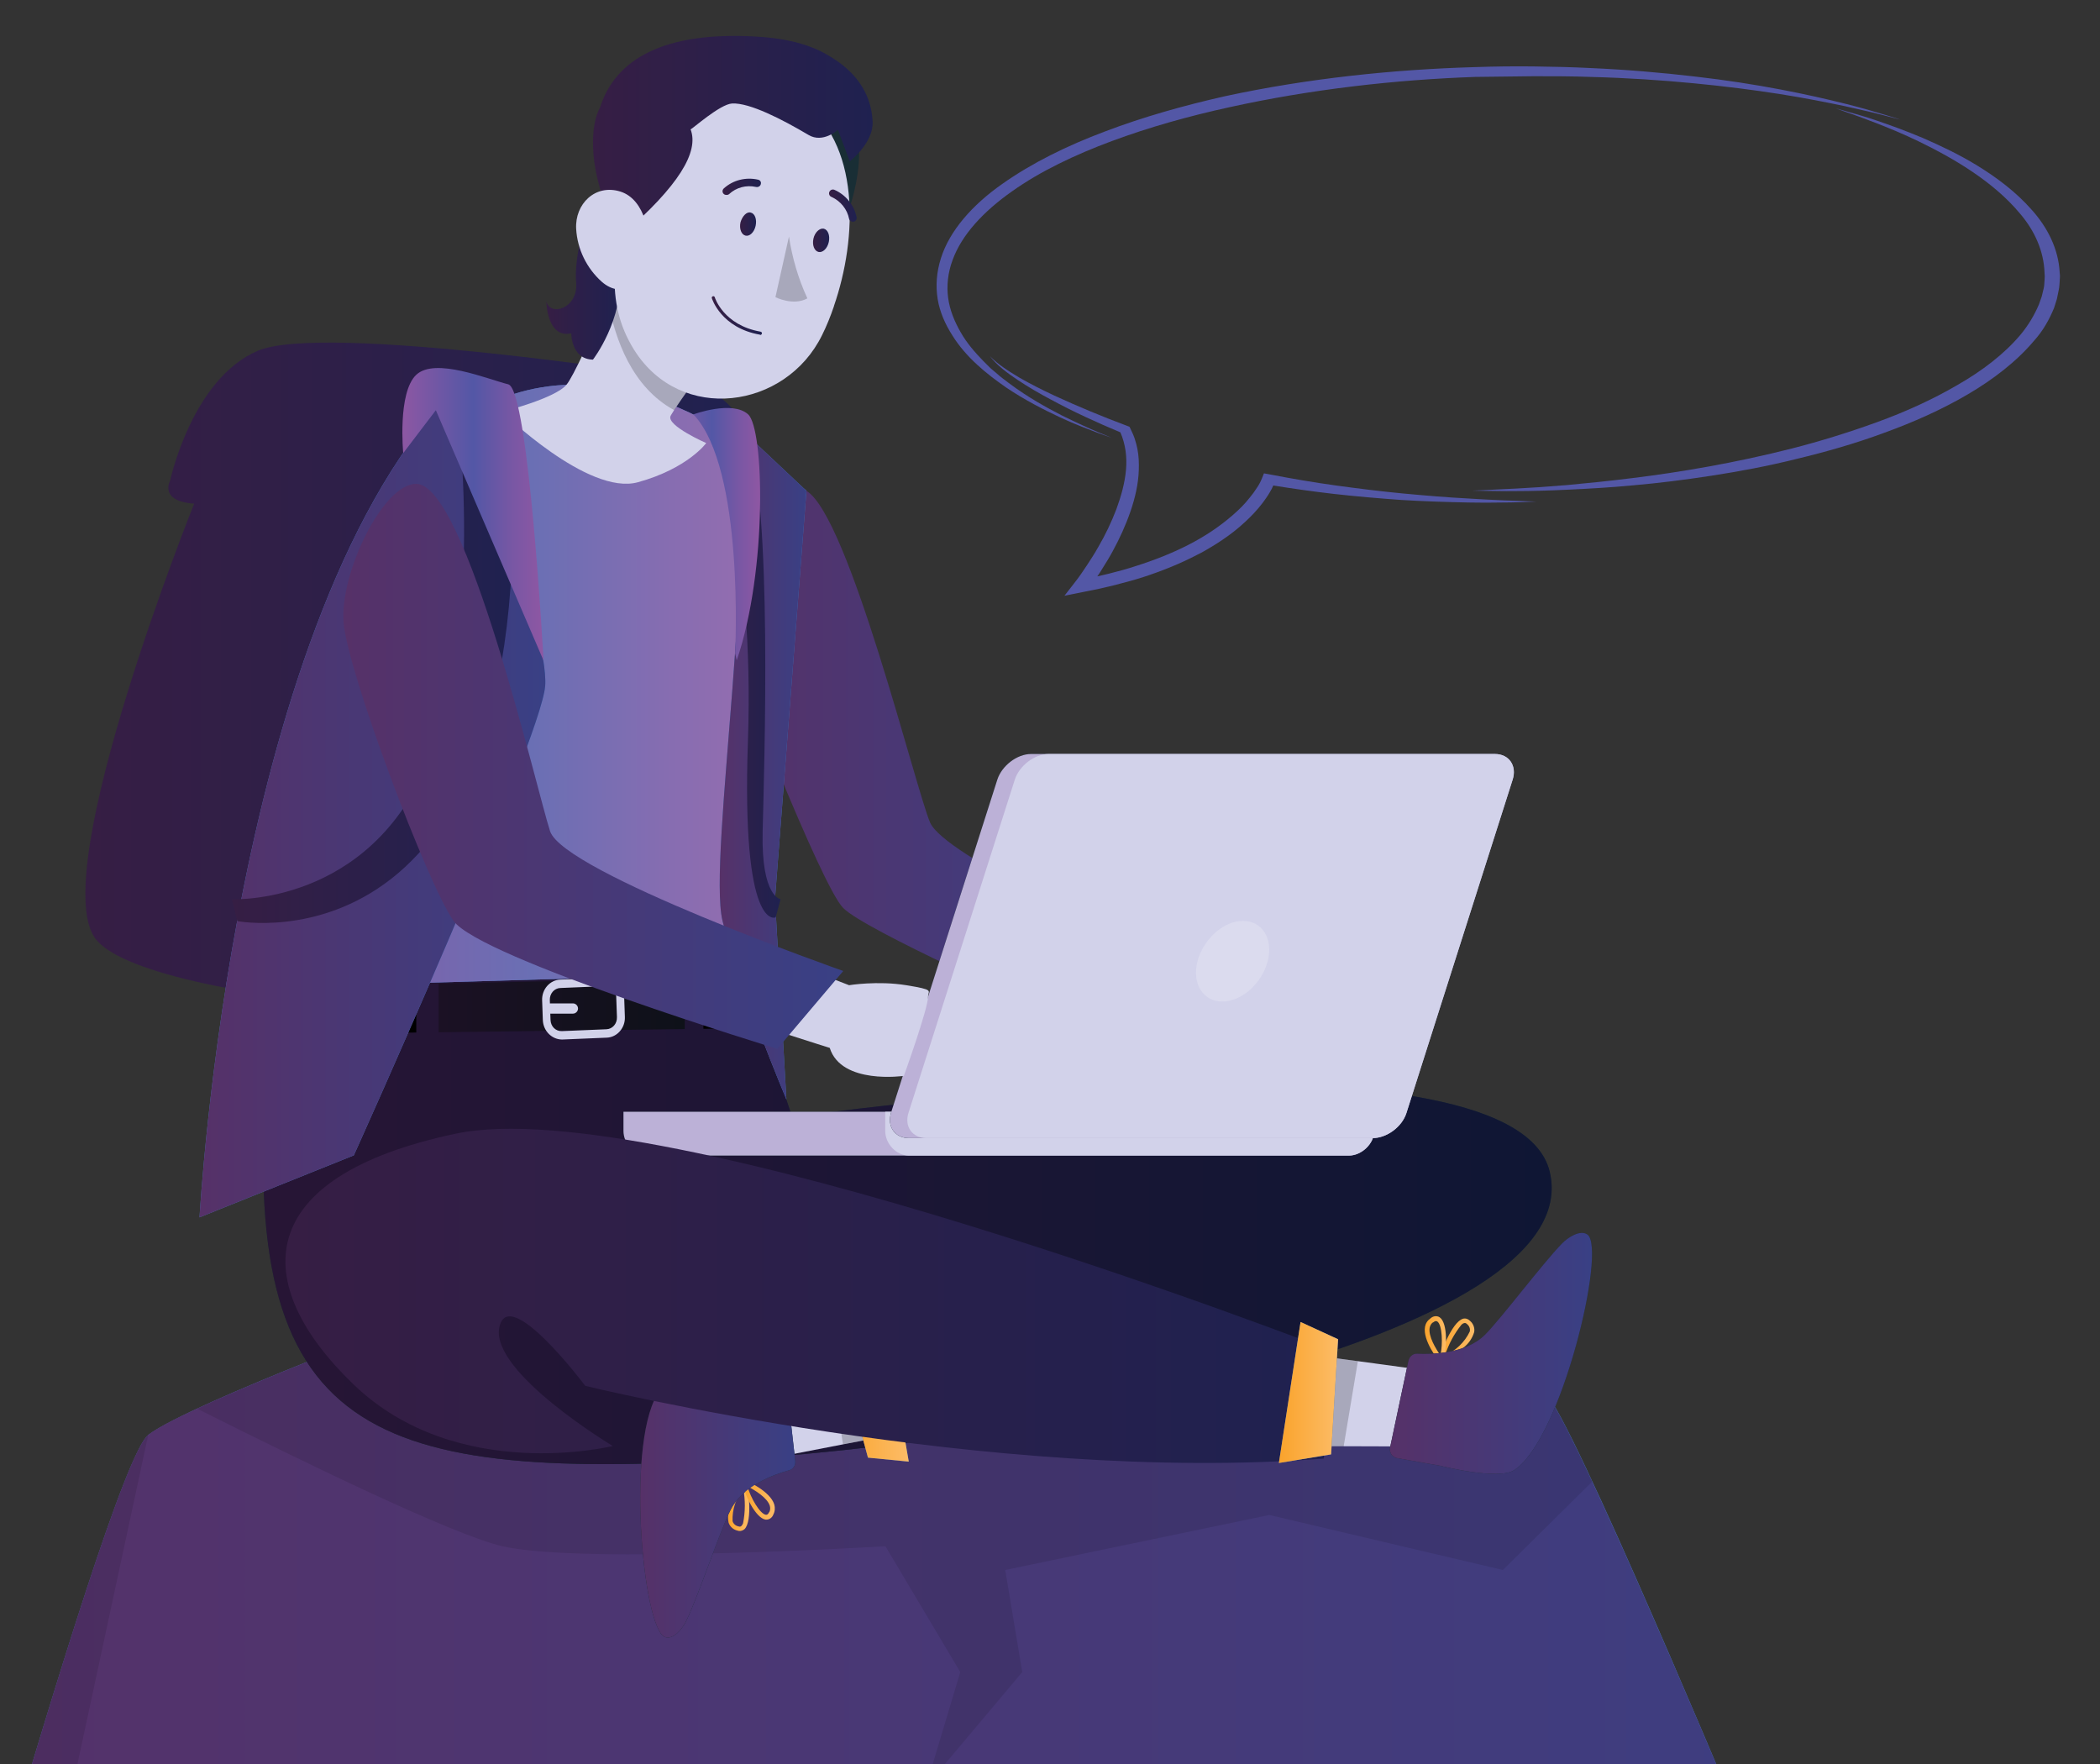 <?xml version="1.0" encoding="utf-8"?>
<!-- Generator: Adobe Illustrator 27.7.0, SVG Export Plug-In . SVG Version: 6.00 Build 0)  -->
<svg version="1.1" id="Layer_1" xmlns="http://www.w3.org/2000/svg" xmlns:xlink="http://www.w3.org/1999/xlink" x="0px" y="0px"
	 viewBox="0 0 901 756.9" style="enable-background:new 0 0 901 756.9;" xml:space="preserve">
<rect x="0" y="0" width="901" height="756.9" fill="#333333" stroke="none"/>
<style type="text/css">
	.st0{fill:#5357A6;}
	.st1{clip-path:url(#SVGID_00000046334877394478318680000017794746566683380630_);}
	.st2{fill:#4375BA;}
	.st3{fill:url(#SVGID_00000173858863856205077380000007295349458386298763_);}
	.st4{opacity:0.1;enable-background:new    ;}
	.st5{fill:url(#SVGID_00000059303335219889560770000008266074884895379121_);}
	.st6{fill:#F5897D;}
	.st7{fill:url(#SVGID_00000016789530762317905120000010862171661603922598_);}
	.st8{fill:#192E35;}
	.st9{fill:url(#SVGID_00000015319132335355033450000002197268877135854014_);}
	.st10{fill:url(#SVGID_00000027577096268506308190000002095456152492090286_);}
	.st11{fill:url(#SVGID_00000040556106520800440290000010089411075364118457_);}
	.st12{fill:#D2D2EA;}
	.st13{opacity:0.2;enable-background:new    ;}
	.st14{fill:#BCB1D7;}
	.st15{opacity:0.2;fill:#FFFFFF;enable-background:new    ;}
	.st16{fill:url(#SVGID_00000087380006718950281480000004148537027329628821_);}
	.st17{fill:url(#SVGID_00000029036738622794211510000017876990303250093713_);}
	.st18{fill:url(#SVGID_00000142144676654772606350000002716402861628784777_);}
	.st19{fill:url(#SVGID_00000127758261275016580870000006561894257489068679_);}
	.st20{fill:url(#SVGID_00000148627006881868044990000014936807903802014863_);}
	.st21{fill:url(#SVGID_00000021842369403865467600000011492233819265721731_);}
	.st22{fill:url(#SVGID_00000114781280557462586220000010891214659528441508_);}
	.st23{fill:url(#SVGID_00000021106303438067599060000008776702320006384063_);}
	.st24{fill:url(#SVGID_00000039838417835337588930000012736347934224502964_);}
	.st25{fill:url(#SVGID_00000031170610115475265440000013757056656442505902_);}
	.st26{fill:url(#SVGID_00000104694558763782134340000014172384774210435734_);}
	.st27{fill:url(#SVGID_00000121244855274913502770000018146417244388761745_);}
	.st28{fill:url(#SVGID_00000091728582655515038720000001624678039190993566_);}
	.st29{fill:url(#SVGID_00000119089983302738510610000012391074692694428296_);}
	.st30{fill:url(#SVGID_00000111876053193323485790000017235247643288344726_);}
	.st31{fill:url(#SVGID_00000016077333000188259660000017337389037705174174_);}
	.st32{fill:url(#SVGID_00000131327087598968142010000008474973912272943274_);}
	.st33{fill:url(#SVGID_00000000206320793392366330000014578525603308047499_);}
	.st34{fill:url(#SVGID_00000111905430335602511590000001497422264175927450_);}
	.st35{fill:url(#SVGID_00000069391490494739747640000017066036988020451498_);}
	.st36{fill:url(#SVGID_00000031922051991941376070000008725022473290331545_);}
	.st37{fill:url(#SVGID_00000037687410567498822400000005136839069874585752_);}
	.st38{fill:url(#SVGID_00000029019565210029269930000008544717393550198412_);}
</style>
<g id="Layer_1_00000120535366648479440510000005852044189082535093_">
	<g>
		<g>
			<g id="XMLID_13_">
				<path id="XMLID_168_" class="st0" d="M881.3,132.1l1.2-3.8c0.3-1.3,0.5-2.6,0.8-3.9s0.3-2.5,0.4-3.7l0.1-1.8
					c0.1-0.8-0.1-1.3-0.1-2c-0.5-10.1-5.3-19.5-12.1-27c-6.7-7.6-14.9-13.7-23-18.7c-8.1-5-16.3-8.8-23.6-12
					c-7.4-3.1-14-5.5-19.6-7.4c-5.5-1.9-10-3.1-13.1-4c-3-0.9-4.7-1.3-4.7-1.3s1.6,0.5,4.5,1.6c1.5,0.5,3.3,1.1,5.4,1.9
					c2.1,0.8,4.5,1.7,7.2,2.7c5.4,2.1,11.8,4.7,18.8,8.1c7,3.4,14.7,7.5,22.3,12.6s15.1,11.2,21.1,18.5c6.1,7.2,10,15.9,10.3,25.1
					c0,0.5,0.1,1.2,0.1,1.6l-0.1,1.8c-0.1,1.2-0.1,2.5-0.4,3.5l-0.8,3.3l-1.2,3.4c-1.9,4.5-4.5,8.9-7.9,13
					c-6.9,8.2-16.4,15.5-27.1,21.6c-10.6,6.2-22.3,11.5-34.4,15.9c-12.1,4.4-24.4,8.2-36.5,11.3c-24.4,6.2-48,10.2-68.4,12.7
					c-10.2,1.3-19.6,2.2-28,3c-8.4,0.7-15.7,1.2-21.8,1.5c-6,0.3-10.8,0.5-14.1,0.7c-3.3,0.1-5,0.2-5,0.2s1.7,0,5,0.1
					c3.3,0,8,0.2,14.1,0.1c6.1,0,13.5-0.2,21.9-0.6c8.5-0.4,18-0.9,28.4-1.9c10.4-0.9,21.6-2.3,33.3-4.1s24.1-4.1,36.5-7.2
					c12.5-3,25.2-6.6,37.6-11.2c12.4-4.5,24.6-9.9,35.7-16.4c11.1-6.5,21.1-14.2,28.6-23.1C876.6,141.9,879.3,137,881.3,132.1z"/>
				<path id="XMLID_169_" class="st0" d="M658.1,32.7c8.3,0,16.3,0,24.2,0.3c15.7,0.4,30.5,1.4,44.1,2.7s26,2.9,36.9,4.6
					c10.9,1.7,20.3,3.6,28,5.2c7.7,1.7,13.7,3.1,17.8,4.2c4.1,1.1,6.2,1.6,6.2,1.6s-2.1-0.7-6.1-1.9s-9.8-3-17.5-4.9
					c-15.2-3.8-37.4-8.6-64.8-11.7c-13.7-1.6-28.6-2.9-44.4-3.6c-7.9-0.4-16.1-0.6-24.4-0.7c-8.4-0.1-16.9,0-25.5,0.3
					c-34.6,1-71.5,4.8-107.1,12.5c-17.7,4-35.1,8.9-51.4,15.1C457.8,62.5,442.6,70,429.9,79c-12.7,8.9-22.5,20-26.2,31.8
					c-1.9,6-2.3,11.8-1.4,17.5c0.9,5.6,3.3,10.9,6.3,15.6c5.9,9.5,14.8,16.6,23,22.3c8.3,5.6,16.5,9.7,23.3,12.9
					c3.4,1.6,6.5,2.9,9.3,4s5.1,2,7,2.7c3.9,1.4,5.9,2.1,5.9,2.1s-2-0.8-5.8-2.4c-3.8-1.6-9.1-4-15.8-7.3
					c-6.6-3.4-14.4-7.7-22.2-13.5c-1.9-1.5-4-2.9-5.8-4.6c-0.9-0.8-2-1.6-2.9-2.5s-1.8-1.8-2.7-2.7c-3.6-3.7-7.1-7.7-9.7-12.3
					c-2.6-4.5-4.7-9.5-5.4-14.8c-0.7-5.2-0.1-10.9,1.9-16.2c3.9-10.9,13.4-21,25.5-29.5c12.1-8.6,27-15.7,42.9-21.6
					s33-10.7,50.4-14.5c34.9-7.7,71.2-11.8,105.4-13C641.4,32.9,649.9,32.8,658.1,32.7z"/>
				<path id="XMLID_170_" class="st0" d="M601.7,211.7c-9.5-0.9-19-2.1-28.5-3.4c-9.4-1.3-18.8-2.9-28.1-4.7l-2.8-0.5l-0.9,2.2
					c-0.5,1.3-1.3,2.8-2.2,4.1c-0.9,1.4-1.9,2.8-3,4.1c-2.1,2.7-4.6,5.2-7.4,7.6c-5.5,4.8-11.8,9-18.8,12.6s-14.6,6.6-22.5,9.1
					c-3.9,1.3-8,2.4-12,3.4l-4.7,1.1c0.6-0.9,1.2-1.7,1.7-2.6c1.7-2.7,3.4-5.4,4.9-8.2c3-5.5,5.6-11.2,7.6-17s3.4-11.8,3.6-17.8
					c0.1-3,0-6.1-0.6-9.1c-0.3-1.5-0.7-3-1.2-4.5s-1.2-2.9-1.9-4.4l-0.3-0.6l-0.8-0.3c-10.7-4-21.3-8.4-31.5-13.1
					c-5.1-2.4-10.1-4.9-14.8-7.6c-4.7-2.8-9.3-5.7-12.8-9.3c3,3.9,7.4,7.2,11.9,10.2s9.3,5.8,14.2,8.4c9.6,5.2,19.6,9.8,29.9,14.1
					c2.2,5.1,2.9,10.6,2.4,16.1c-0.5,5.7-2.1,11.3-4.1,16.8c-2.1,5.5-4.7,11-7.8,16.3c-1.5,2.7-3.2,5.3-4.9,7.9
					c-1.7,2.6-3.5,5.2-5.4,7.6l-4.2,5.4l8-1.6l6.5-1.3l6.4-1.5c4.3-1.1,8.5-2.2,12.6-3.5c8.3-2.7,16.3-5.9,23.7-9.8
					c1.9-0.9,3.7-2,5.4-3c1.8-1.1,3.5-2.1,5.2-3.3c3.4-2.3,6.5-4.7,9.4-7.4c2.9-2.6,5.5-5.4,7.8-8.4c1.1-1.5,2.2-3,3.1-4.6
					c0.6-1,1.1-1.9,1.5-2.9c8.6,1.4,17.2,2.6,25.9,3.6c9.6,1.1,19.3,1.9,28.9,2.6c9.7,0.6,19.4,0.9,29.1,1.1c4.8,0.1,9.7,0.1,14.5,0
					c4.8,0,9.7-0.2,14.5-0.4c-9.7-0.3-19.3-0.7-28.9-1.3C620.8,213.4,611.2,212.6,601.7,211.7z"/>
			</g>
		</g>
	</g>
	<g>
		<g>
			<defs>
				<rect id="SVGID_1_" y="-22.8" width="901" height="779.7"/>
			</defs>
			<clipPath id="SVGID_00000042014108148474091150000015651542806103164037_">
				<use xlink:href="#SVGID_1_"  style="overflow:visible;"/>
			</clipPath>
			<g style="clip-path:url(#SVGID_00000042014108148474091150000015651542806103164037_);">
				<g>
					<path class="st2" d="M-57.1,1005.4c0,0,102.2-375.8,120.8-389.8c18.6-13.9,124.5-53.1,124.5-53.1s257.8,43,296.5,38.8
						c38.7-4.3,163.2-28.3,181.1,0s88.3,197.8,88.3,197.8l99,41.8l62.7,164.5H-57.1z"/>
					
						<linearGradient id="SVGID_00000000917277721200308160000010389822131391473076_" gradientUnits="userSpaceOnUse" x1="-189.583" y1="-25.95" x2="783.417" y2="-25.95" gradientTransform="matrix(-1 0 0 -1 726.317 758)">
						<stop  offset="0" style="stop-color:#394085"/>
						<stop  offset="1" style="stop-color:#563168"/>
					</linearGradient>
					<path style="fill:url(#SVGID_00000000917277721200308160000010389822131391473076_);" d="M915.9,1005.4h-973
						c0,0,101.7-374.1,120.6-389.7c0.1,0,0.1-0.1,0.1-0.1c3.8-2.9,11.3-6.8,20.8-11.2c36.8-17.1,103.7-41.9,103.7-41.9
						s257.8,43.1,296.5,38.8s163.2-28.3,181.1,0c3.8,6,10,18.4,17.4,34.3c27.3,58.5,71,163.5,71,163.5l99,41.8L915.9,1005.4z"/>
					<path class="st4" d="M683.2,635.6l-38.4,38L544.6,650l-113.3,23.6l7.3,43.8l-41.3,49.1l14.7-49.1l-32.1-54
						c0,0-130.4,7.9-164.4,0c-21.4-5-85.9-36.4-130.9-59c36.8-17.1,103.7-41.9,103.7-41.9s257.8,43.1,296.5,38.8s163.2-28.3,181.1,0
						C669.6,607.3,675.8,619.8,683.2,635.6z"/>
					<path class="st4" d="M915.9,1005.4h-973c0,0,101.7-374.1,120.6-389.7c0.1,0,0.1-0.1,0.1-0.1L0.9,907.2l31.3,48.3l77-58.5
						l59.1,33l82-16.6l8.1-39.7l116.1-76.4L301.7,865l25.7,77L439,961.3h123.3l51-34l-17-69.1l-25.7-40.1l130.1-0.3l-55.4,34.3
						l20.4,60.9l62.6,29.1l72.8-44.9l29.7,85.8L915.9,1005.4z"/>
				</g>
				<g id="_x3C_Group_x3E__00000041257799873245352710000002405825477149494163_">
					
						<linearGradient id="SVGID_00000052824708657732561910000004793513667784406194_" gradientUnits="userSpaceOnUse" x1="391.772" y1="466.72" x2="689.688" y2="466.72" gradientTransform="matrix(-1 0 0 -1 726.317 758)">
						<stop  offset="0" style="stop-color:#1F2150"/>
						<stop  offset="1" style="stop-color:#361E44"/>
					</linearGradient>
					<path style="fill:url(#SVGID_00000052824708657732561910000004793513667784406194_);" d="M286.9,161.5c0,0-148-23.1-176.3-11
						S73,206.2,73,206.2s-5,8.8,10.3,9.9c0,0-62.6,156.1-42.8,186C60.3,432,259.8,444,286.9,429.3C314,414.7,379,172.5,286.9,161.5z
						"/>
					<path class="st6" d="M374.1,310.2c0,0,19.6,45.5,24,51.8S500,413.2,500,413.2s11.8-1.9,23.8,0s28.6,6.9,30.1,8.8
						s-18.1,30.3-18.1,30.3s-39,2.4-43.8-13c0,0-97.7-36.3-109.1-45.8s-43-65.7-43-65.7L374.1,310.2z"/>
					
						<linearGradient id="SVGID_00000018934773800030930550000012145113291909697967_" gradientUnits="userSpaceOnUse" x1="246.216" y1="436.35" x2="411.817" y2="436.35" gradientTransform="matrix(-1 0 0 -1 726.317 758)">
						<stop  offset="0" style="stop-color:#394085"/>
						<stop  offset="1" style="stop-color:#563168"/>
					</linearGradient>
					<path style="fill:url(#SVGID_00000018934773800030930550000012145113291909697967_);" d="M346,210.6
						c18.3,10.9,47,128.5,53.1,142.4c6.2,13.9,81,47.9,81,47.9L447,432.7c0,0-75.7-33.5-85.2-43.1c-9.6-9.6-47.3-107.1-47.3-107.1
						L346,210.6z"/>
					<g>
						<path class="st8" d="M339.9,479.3c0,0,308.7-44.3,325,23.4c17.2,71.6-230.6,119.9-378.8,125c-148.1,5.1-190.8-27.5-167-210.6
							l199.9-0.5L339.9,479.3z"/>
						
							<linearGradient id="SVGID_00000003086728788003920700000008014147305631464370_" gradientUnits="userSpaceOnUse" x1="60.566" y1="235.607" x2="613.398" y2="235.607" gradientTransform="matrix(-1 0 0 -1 726.317 758)">
							<stop  offset="0" style="stop-color:#0F1634"/>
							<stop  offset="1" style="stop-color:#271535"/>
						</linearGradient>
						<path style="fill:url(#SVGID_00000003086728788003920700000008014147305631464370_);" d="M339.9,479.3
							c0,0,308.7-44.3,325,23.4c17.2,71.6-230.6,119.9-378.8,125c-148.1,5.1-190.8-27.5-167-210.6l199.9-0.5L339.9,479.3z"/>
					</g>
					<g>
						<g>
							
								<linearGradient id="SVGID_00000000941509468689518910000016626167123484439741_" gradientUnits="userSpaceOnUse" x1="93.784" y1="182.98" x2="108.992" y2="182.98" gradientTransform="matrix(-1 0 0 -1 726.317 758)">
								<stop  offset="0" style="stop-color:#FCBC67"/>
								<stop  offset="1" style="stop-color:#FAA32B"/>
							</linearGradient>
							<path style="fill:url(#SVGID_00000000941509468689518910000016626167123484439741_);" d="M618.7,584.2
								c-0.3,0.2-0.8,0.2-1.1-0.1c-0.3-0.2-0.4-0.6-0.3-0.9c0.5-1.6,5.4-15.9,10.4-17.4c1.1-0.3,2.2,0.1,3,0.9
								c1.4,1.2,2.1,3,1.8,4.8c-0.8,2.7-2.4,5-4.6,6.7C625,580.5,622,582.5,618.7,584.2z M620,581.5c4.6-2,8.4-5.6,10.6-10.2
								c0.3-1.2-0.2-2.5-1.3-3.3c-0.3-0.3-0.7-0.5-1.2-0.3c-0.4,0.1-0.8,0.4-1.1,0.7C623.9,572.3,621.5,576.7,620,581.5z"/>
						</g>
						<g>
							
								<linearGradient id="SVGID_00000101065321547724849870000007284638316707883431_" gradientUnits="userSpaceOnUse" x1="105.925" y1="183.428" x2="115.07" y2="183.428" gradientTransform="matrix(-1 0 0 -1 726.317 758)">
								<stop  offset="0" style="stop-color:#FCBC67"/>
								<stop  offset="1" style="stop-color:#FAA32B"/>
							</linearGradient>
							<path style="fill:url(#SVGID_00000101065321547724849870000007284638316707883431_);" d="M618.5,584.4
								c-0.3,0.1-0.7,0-0.9-0.3c-0.5-0.4-7.3-9-6.2-14.9c0.3-1.5,1.1-2.7,2.4-3.6c1.1-1,2.7-1.2,3.9-0.4c3.6,2.5,3.1,14.1,1.4,18.5
								l-0.1,0.4C618.8,584.3,618.6,584.4,618.5,584.4z M614.6,567.5c-0.6,0.5-1,1.3-1.2,2.1c-0.7,3.7,2.7,9.2,4.6,11.9
								c1.1-4.9,0.8-13-1.3-14.5c-0.2-0.1-0.7-0.5-1.7,0.3L614.6,567.5L614.6,567.5z"/>
						</g>
					</g>
					<polygon class="st12" points="511.8,620.5 576.5,620.5 607.6,620.6 611.3,587.9 582.6,584 512.4,574.7 					"/>
					<path class="st8" d="M604.3,583.8l-7.9,37.3c-0.4,2.1,0.9,4.1,3,4.5l18.6,3.3c0,0,24.7,6.3,31.6,1.9
						c20.3-13,39.8-95,31.5-101.1c-3-2.2-8.3,1.1-10.9,3.8c-8.3,8.5-26.1,32.2-33.1,39.2c-8.2,8.2-22.8,8.4-29.1,8.1
						C606.3,580.7,604.7,582,604.3,583.8z"/>
					<polygon class="st13" points="511.8,620.5 576.5,620.5 582.6,584 512.4,574.7 					"/>
					<g>
						<g>
							<path class="st8" d="M267.5,477v8.2c0,5.5,4.6,10.6,10.1,10.6h301.1c5.5,0,10.9-5.1,10.9-10.6V477H267.5z"/>
							<path class="st14" d="M267.5,477v8.2c0,5.5,4.6,10.6,10.1,10.6h301.1c5.5,0,10.9-5.1,10.9-10.6V477H267.5z"/>
							<path class="st12" d="M379.8,477v8.2c0,5.5,4.7,10.6,10.2,10.6h188.7c5.5,0,10.9-5.1,10.9-10.6V477H379.8z"/>
						</g>
						<g>
							<path class="st8" d="M390,488.3h198.9c6.1,0,12.6-4.8,14.5-10.7L649,334.5c1.9-5.9-1.5-11-7.6-11h-199
								c-6.1,0-12.6,5.1-14.5,11l-45.6,142.9C380.5,483.3,383.9,488.3,390,488.3z"/>
							<path class="st14" d="M390,488.3h198.9c6.1,0,12.6-4.8,14.5-10.7L649,334.5c1.9-5.9-1.5-11-7.6-11h-199
								c-6.1,0-12.6,5.1-14.5,11l-45.6,142.9C380.5,483.3,383.9,488.3,390,488.3z"/>
							<path class="st12" d="M397.5,488.3h191.4c6.1,0,12.6-4.8,14.5-10.7L649,334.5c1.9-5.9-1.5-11-7.6-11H449.9
								c-6.1,0-12.6,5.1-14.5,11l-45.6,142.9C387.9,483.3,391.4,488.3,397.5,488.3z"/>
						</g>
						<path class="st15" d="M513.8,412.4c-2.5,9.5,2.3,17.3,10.6,17.3s17-7.7,19.5-17.3c2.5-9.5-2.3-17.3-10.6-17.3
							S516.3,402.9,513.8,412.4z"/>
					</g>
					
						<linearGradient id="SVGID_00000176030195481316232070000013920055954523580060_" gradientUnits="userSpaceOnUse" x1="43.257" y1="177.329" x2="130.08" y2="177.329" gradientTransform="matrix(-1 0 0 -1 726.317 758)">
						<stop  offset="0" style="stop-color:#394085"/>
						<stop  offset="1" style="stop-color:#563168"/>
					</linearGradient>
					<path style="fill:url(#SVGID_00000176030195481316232070000013920055954523580060_);" d="M604.3,583.8l-7.9,37.3
						c-0.4,2.1,0.9,4.1,3,4.5l18.6,3.3c0,0,24.7,6.3,31.6,1.9c20.3-13,39.8-95,31.5-101.1c-3-2.2-8.3,1.1-10.9,3.8
						c-8.3,8.5-26.1,32.2-33.1,39.2c-8.2,8.2-22.8,8.4-29.1,8.1C606.3,580.7,604.7,582,604.3,583.8z"/>
					<g>
						<polygon points="178.6,443 116.1,443.8 117.3,423.5 178.6,422.2 						"/>
						<polygon points="301.8,419.5 320.4,419.1 327.1,441.1 301.8,441.4 						"/>
						
							<linearGradient id="SVGID_00000133500313188335003930000005953391892054196142_" gradientUnits="userSpaceOnUse" x1="432.517" y1="326.7" x2="538.116" y2="326.7" gradientTransform="matrix(-1 0 0 -1 726.317 758)">
							<stop  offset="0" style="stop-color:#0E1119"/>
							<stop  offset="1" style="stop-color:#1B1124"/>
						</linearGradient>
						<polygon style="fill:url(#SVGID_00000133500313188335003930000005953391892054196142_);" points="293.8,419.7 293.8,441.5 
							188.2,442.9 188.2,422 						"/>
						<g>
							<path class="st12" d="M232.9,437.7l-0.3-8.5c-0.2-4.7,3.3-8.7,7.7-8.9l19.1-0.8c2.1-0.1,4.2,0.7,5.8,2.3
								c1.6,1.6,2.5,3.7,2.6,6l0.3,8.5c0.2,4.7-3.3,8.7-7.7,8.9l-19.1,0.8l0,0c-0.1,0-0.2,0-0.3,0
								C236.7,445.9,233.1,442.3,232.9,437.7z M260.2,441.6c2.6-0.1,4.6-2.4,4.5-5.2l-0.3-8.5c0-1.3-0.6-2.6-1.5-3.5
								s-2.1-1.4-3.4-1.3l-19.1,0.8c-2.6,0.1-4.6,2.4-4.5,5.2l0.3,8.5c0.1,2.8,2.2,4.9,4.9,4.8L260.2,441.6z"/>
						</g>
						<g>
							<path class="st12" d="M236.2,434.9h9.6c1.2,0,2.2-1,2.2-2.2s-1-2.2-2.2-2.2h-9.6c-1.2,0-2.2,1-2.2,2.2S235,434.9,236.2,434.9
								z"/>
						</g>
					</g>
					<g>
						<path class="st2" d="M346,210.6c0,0-24.1,152.3-14,206.7l-222.7,6.5c0,0,26.3-157.3,61.4-216.6
							C170.7,207.2,228.9,110.1,346,210.6z"/>
						
							<linearGradient id="SVGID_00000029765035749180947400000005467108401141739911_" gradientUnits="userSpaceOnUse" x1="380.317" y1="463.583" x2="617.016" y2="463.583" gradientTransform="matrix(-1 0 0 -1 726.317 758)">
							<stop  offset="1.704000e-02" style="stop-color:#9C6CAE"/>
							<stop  offset="0.244" style="stop-color:#876DB1"/>
							<stop  offset="0.497" style="stop-color:#6A6FB4"/>
							<stop  offset="1" style="stop-color:#8D57A3"/>
						</linearGradient>
						<path style="fill:url(#SVGID_00000029765035749180947400000005467108401141739911_);" d="M346,210.6c0,0-24.1,152.3-14,206.7
							l-222.7,6.5c0,0,26.3-157.3,61.4-216.6C170.7,207.2,228.9,110.1,346,210.6z"/>
					</g>
					<g>
						<path class="st12" d="M215.4,176.7c0,0,36.9,36.1,58.3,30.2s29.3-16.8,29.3-16.8s-17.1-7.5-15.3-11.6c0.2-0.5,0.8-1.3,1.5-2.5
							c6.4-9.7,29-40.6,29-40.6l-48.6-27.2c0,0-4,9.4-8.9,20.6c-6.6,14.8-14.8,32.9-17.6,36.2C238.4,170.9,215.4,176.7,215.4,176.7z
							"/>
						<path class="st13" d="M260.8,128.8c3.1,17.1,10.5,37.4,28.5,47.2c6.4-9.7,29-40.6,29-40.6l-48.6-27.2
							C269.7,108.2,265.7,117.6,260.8,128.8z"/>
					</g>
					<g>
						
							<linearGradient id="SVGID_00000139270320575522118940000009406531777274317231_" gradientUnits="userSpaceOnUse" x1="460.145" y1="633.3" x2="491.95" y2="633.3" gradientTransform="matrix(-1 0 0 -1 726.317 758)">
							<stop  offset="0" style="stop-color:#1F2150"/>
							<stop  offset="1" style="stop-color:#361E44"/>
						</linearGradient>
						<path style="fill:url(#SVGID_00000139270320575522118940000009406531777274317231_);" d="M251.1,95.1c0,0-4.9,15.4-3.9,26.3
							c0.9,10.9-11.2,14.6-12.8,7.9c0,0,0.2,16.1,10.7,13.7c0,0-0.1,11.1,9.3,11.3c0,0,13.1-16.9,11.7-37.7
							C264.6,95.7,251.1,95.1,251.1,95.1z"/>
						<path class="st8" d="M334.7,41.7c-15.8,6.6-13.1,43.4,13.2,74.9c16.2-13.9,23.5-46,19.7-58.7
							C361.5,37.5,348.5,36.1,334.7,41.7z"/>
						<path class="st12" d="M357.8,131.3c0,0,0,0,0,0.1c-1.5,4.4-3.2,8.6-5.1,12.4c-15.6,31.8-60.6,38-80.5,6.5
							c-0.1-0.1-0.2-0.2-0.2-0.3c-13.1-21.2-8.2-41-2.7-75.2c1.1-7.3,3.8-14.1,8.1-20.2c15-21.4,44.5-26.6,65.9-11.6
							C369.4,61.1,367.9,102.1,357.8,131.3z"/>
						
							<linearGradient id="SVGID_00000165916216044960045620000001943217912138036920_" gradientUnits="userSpaceOnUse" x1="401.893" y1="661.862" x2="408.753" y2="661.862" gradientTransform="matrix(-1 0 0 -1 726.317 758)">
							<stop  offset="0" style="stop-color:#1F2150"/>
							<stop  offset="1" style="stop-color:#361E44"/>
						</linearGradient>
						<path style="fill:url(#SVGID_00000165916216044960045620000001943217912138036920_);" d="M317.7,95.4
							c-0.6,2.8,0.4,5.3,2.2,5.7c1.8,0.4,3.7-1.5,4.3-4.2c0.6-2.8-0.3-5.3-2.1-5.7C320.4,90.7,318.5,92.7,317.7,95.4z"/>
						
							<linearGradient id="SVGID_00000036969707669723090810000010224746411683357585_" gradientUnits="userSpaceOnUse" x1="370.568" y1="654.889" x2="377.489" y2="654.889" gradientTransform="matrix(-1 0 0 -1 726.317 758)">
							<stop  offset="0" style="stop-color:#1F2150"/>
							<stop  offset="1" style="stop-color:#361E44"/>
						</linearGradient>
						<path style="fill:url(#SVGID_00000036969707669723090810000010224746411683357585_);" d="M349,102.4c-0.6,2.8,0.4,5.3,2.2,5.7
							c1.8,0.4,3.8-1.5,4.4-4.3s-0.4-5.3-2.2-5.7C351.6,97.8,349.6,99.7,349,102.4z"/>
						<path class="st13" d="M338.5,101.5c1.4,9.1,4,18.1,7.9,26.5c-6,3.4-13.7-0.5-13.7-0.5L338.5,101.5z"/>
						
							<linearGradient id="SVGID_00000031180852437884571090000005219989850786803858_" gradientUnits="userSpaceOnUse" x1="399.862" y1="677.849" x2="416.286" y2="677.849" gradientTransform="matrix(-1 0 0 -1 726.317 758)">
							<stop  offset="0" style="stop-color:#1F2150"/>
							<stop  offset="1" style="stop-color:#361E44"/>
						</linearGradient>
						<path style="fill:url(#SVGID_00000031180852437884571090000005219989850786803858_);" d="M311.4,83.6c-0.4,0-0.7-0.2-1-0.5
							c-0.6-0.7-0.5-1.7,0.2-2.3c4-3.6,9.5-4.9,14.7-3.7c0.9,0.2,1.4,1.1,1.1,1.9v0.1c-0.3,0.9-1.2,1.3-2.1,1.1l0,0
							c-4.1-0.9-8.4,0.2-11.5,3.1C312.4,83.6,311.9,83.7,311.4,83.6z"/>
						
							<linearGradient id="SVGID_00000108299862609612054410000006878196637435174295_" gradientUnits="userSpaceOnUse" x1="358.709" y1="669.794" x2="370.513" y2="669.794" gradientTransform="matrix(-1 0 0 -1 726.317 758)">
							<stop  offset="0" style="stop-color:#1F2150"/>
							<stop  offset="1" style="stop-color:#361E44"/>
						</linearGradient>
						<path style="fill:url(#SVGID_00000108299862609612054410000006878196637435174295_);" d="M365.6,95.1
							c-0.6-0.1-1.1-0.6-1.3-1.2c-0.8-4.1-3.6-7.6-7.5-9.4c-0.9-0.3-1.3-1.3-1-2.1c0.3-0.8,1.2-1.3,2.1-1c4.9,2.1,8.5,6.5,9.6,11.7
							c0.2,0.9-0.3,1.8-1.2,2l0,0C366.1,95.1,365.9,95.1,365.6,95.1z"/>
						
							<linearGradient id="SVGID_00000171679882471377005180000011307953684939689915_" gradientUnits="userSpaceOnUse" x1="399.451" y1="622.613" x2="420.954" y2="622.613" gradientTransform="matrix(-1 0 0 -1 726.317 758)">
							<stop  offset="0" style="stop-color:#1F2150"/>
							<stop  offset="1" style="stop-color:#361E44"/>
						</linearGradient>
						<path style="fill:url(#SVGID_00000171679882471377005180000011307953684939689915_);" d="M326.2,143.7c0.3,0,0.6-0.2,0.7-0.6
							c0.1-0.4-0.2-0.7-0.6-0.8c-15.9-2.8-19.6-14.6-19.6-14.7c-0.1-0.4-0.5-0.6-0.8-0.5c-0.4,0.1-0.6,0.5-0.5,0.8
							c0,0.1,3.9,12.8,20.7,15.7C326.1,143.7,326.1,143.7,326.2,143.7z"/>
						
							<linearGradient id="SVGID_00000126318406409843574860000011151404328438106510_" gradientUnits="userSpaceOnUse" x1="351.905" y1="700.093" x2="471.892" y2="700.093" gradientTransform="matrix(-1 0 0 -1 726.317 758)">
							<stop  offset="0" style="stop-color:#1F2150"/>
							<stop  offset="1" style="stop-color:#361E44"/>
						</linearGradient>
						<path style="fill:url(#SVGID_00000126318406409843574860000011151404328438106510_);" d="M364.6,69.2c0,0,10.2-7.8,9.8-17
							c-0.6-13.3-8.6-22.2-18-27.8c-7-4.5-17.1-7.9-32-8.7c-39-2.3-60.3,9.4-66.9,30.3c-4.1,7.4-4,21.1-0.3,34c0,0.1,0,0.2,0,0.2
							l0,0c2.2,7.5,5.6,14.8,10.2,20.2c23.7-20.6,32.6-35.2,28.9-44.9c0.8-0.2,12.6-10.8,17.8-11.1c7.5-0.4,21.5,6.8,32.8,13.5
							c6.2,3.7,12.6-2.2,12.6-2.2L364.6,69.2z"/>
						<path class="st12" d="M247.2,98.2c0.5,8.7,4.5,16.9,11,22.7c8.7,7.6,18,1,19.8-9.8c1.6-9.7-1.1-25.5-11.8-28.9
							C255.4,78.8,246.6,87.5,247.2,98.2z"/>
					</g>
					<g>
						<g>
							
								<linearGradient id="SVGID_00000080208683790791272480000011691392254381448104_" gradientUnits="userSpaceOnUse" x1="404.886" y1="111.96" x2="414.008" y2="111.96" gradientTransform="matrix(-1 0 0 -1 726.317 758)">
								<stop  offset="0" style="stop-color:#FCBC67"/>
								<stop  offset="1" style="stop-color:#FAA32B"/>
							</linearGradient>
							<path style="fill:url(#SVGID_00000080208683790791272480000011691392254381448104_);" d="M318.8,635.7c0.2-0.3,0.6-0.5,1-0.5
								s0.6,0.3,0.7,0.7c0.3,1.7,2.6,16.6-1.1,20.2c-0.8,0.7-2,1-3,0.6c-1.8-0.4-3.2-1.7-3.8-3.4c-0.5-2.7-0.2-5.6,1-8.1
								C315,641.9,316.7,638.7,318.8,635.7z M318.9,638.7c-3.1,3.9-4.8,8.9-4.6,13.9c0.3,1.2,1.4,2.1,2.6,2.3
								c0.4,0.2,0.9,0.1,1.2-0.2c0.3-0.3,0.5-0.7,0.7-1.1C319.8,648.6,319.8,643.6,318.9,638.7z"/>
						</g>
						<polygon class="st12" points="417.3,562.8 355.9,583.2 326.4,593 333.3,625.2 361.7,619.7 431.3,606.4 						"/>
						<path class="st8" d="M341.2,626.8l-4.3-37.9c-0.2-2.1-2.2-3.6-4.3-3.3l-18.7,2.7c0,0-25.4,1.8-30.6,8.2
							c-15.1,18.7-7.7,102.8,2.1,105.9c3.6,1.2,7.5-3.7,9.1-7.1c5.2-10.7,14.5-38.8,19-47.6c5.2-10.4,18.9-15.2,25.1-16.9
							C340.3,630.4,341.4,628.7,341.2,626.8z"/>
						<g>
							
								<linearGradient id="SVGID_00000025412754558472316440000005414221295979326136_" gradientUnits="userSpaceOnUse" x1="393.826" y1="114.426" x2="407.729" y2="114.426" gradientTransform="matrix(-1 0 0 -1 726.317 758)">
								<stop  offset="0" style="stop-color:#FCBC67"/>
								<stop  offset="1" style="stop-color:#FAA32B"/>
							</linearGradient>
							<path style="fill:url(#SVGID_00000025412754558472316440000005414221295979326136_);" d="M318.9,635.4
								c0.2-0.3,0.6-0.3,0.9-0.2c0.6,0.1,10.7,4.6,12.4,10.3c0.4,1.4,0.3,3-0.4,4.3c-0.5,1.4-1.8,2.3-3.3,2.2
								c-4.3-0.6-9.3-11-9.8-15.7l-0.1-0.4C318.7,635.6,318.8,635.5,318.9,635.4z M330.2,648.5c0.3-0.8,0.3-1.6,0.1-2.4
								c-1.1-3.6-6.7-6.9-9.6-8.4c1.3,4.9,5.4,11.9,7.9,12.2c0.3,0,0.8,0.1,1.4-1.1L330.2,648.5L330.2,648.5z"/>
						</g>
						<polygon class="st13" points="417.3,562.8 355.9,583.2 361.7,619.7 431.3,606.4 						"/>
						<g>
							<polygon class="st2" points="372.4,625.4 389.9,627.1 379.4,566.5 359.3,577.1 							"/>
							<g>
								
									<linearGradient id="SVGID_00000013883779307994803800000013700215303048824229_" gradientUnits="userSpaceOnUse" x1="336.416" y1="161.2" x2="367.017" y2="161.2" gradientTransform="matrix(-1 0 0 -1 726.317 758)">
									<stop  offset="0" style="stop-color:#FCBC67"/>
									<stop  offset="1" style="stop-color:#FAA32B"/>
								</linearGradient>
								<polygon style="fill:url(#SVGID_00000013883779307994803800000013700215303048824229_);" points="372.4,625.4 389.9,627.1 
									379.4,566.5 359.3,577.1 								"/>
							</g>
						</g>
						
							<linearGradient id="SVGID_00000093895633207092283900000001889458785748157367_" gradientUnits="userSpaceOnUse" x1="385.093" y1="113.927" x2="451.628" y2="113.927" gradientTransform="matrix(-1 0 0 -1 726.317 758)">
							<stop  offset="0" style="stop-color:#394085"/>
							<stop  offset="1" style="stop-color:#563168"/>
						</linearGradient>
						<path style="fill:url(#SVGID_00000093895633207092283900000001889458785748157367_);" d="M341.2,626.8l-4.3-37.9
							c-0.2-2.1-2.2-3.6-4.3-3.3l-18.7,2.7c0,0-25.4,1.8-30.6,8.2c-15.1,18.7-7.7,102.8,2.1,105.9c3.6,1.2,7.5-3.7,9.1-7.1
							c5.2-10.7,14.5-38.8,19-47.6c5.2-10.4,18.9-15.2,25.1-16.9C340.3,630.4,341.4,628.7,341.2,626.8z"/>
					</g>
					
						<linearGradient id="SVGID_00000092434968477446921980000002371681299632801718_" gradientUnits="userSpaceOnUse" x1="155.717" y1="202.005" x2="603.848" y2="202.005" gradientTransform="matrix(-1 0 0 -1 726.317 758)">
						<stop  offset="0" style="stop-color:#1F2150"/>
						<stop  offset="1" style="stop-color:#361E44"/>
					</linearGradient>
					<path style="fill:url(#SVGID_00000092434968477446921980000002371681299632801718_);" d="M570.6,579.3
						c0,0-287.2-111.5-375.1-92.9c-88,18.6-88.4,64.7-43.8,107.6s111.2,26.4,111.2,26.4s-52.3-31.4-48.7-50.7
						c3.7-19.4,36.9,24.9,36.9,24.9S424.7,637,568,625.8L570.6,579.3z"/>
					<g>
						<polygon class="st2" points="574.1,574.6 558,567.2 548.7,627.7 571.1,624 						"/>
						<g>
							
								<linearGradient id="SVGID_00000036213898450875084650000010600036336854655386_" gradientUnits="userSpaceOnUse" x1="152.19" y1="160.55" x2="177.59" y2="160.55" gradientTransform="matrix(-1 0 0 -1 726.317 758)">
								<stop  offset="0" style="stop-color:#FCBC67"/>
								<stop  offset="1" style="stop-color:#FAA32B"/>
							</linearGradient>
							<polygon style="fill:url(#SVGID_00000036213898450875084650000010600036336854655386_);" points="574.1,574.6 558,567.2 
								548.7,627.7 571.1,624 							"/>
						</g>
					</g>
					<g>
						<path class="st2" d="M197.1,165c0,0,38.8,105.6,36.8,129.4s-82.1,201.3-82.1,201.3l-66.2,26.6
							C85.7,522.4,99.4,261.2,197.1,165z"/>
						
							<linearGradient id="SVGID_00000096756120252017466070000010351650102330410938_" gradientUnits="userSpaceOnUse" x1="492.342" y1="414.35" x2="640.716" y2="414.35" gradientTransform="matrix(-1 0 0 -1 726.317 758)">
							<stop  offset="0" style="stop-color:#394085"/>
							<stop  offset="1" style="stop-color:#563168"/>
						</linearGradient>
						<path style="fill:url(#SVGID_00000096756120252017466070000010351650102330410938_);" d="M197.1,165
							c0,0,38.8,105.6,36.8,129.4s-82.1,201.3-82.1,201.3l-66.2,26.6C85.7,522.4,99.4,261.2,197.1,165z"/>
						<path class="st2" d="M337.4,471.7c0,0-20.7-49.3-27.4-76.6c-6.6-27.3,16.6-167.5,4.1-214.5l31.9,30l-13.5,175.1L337.4,471.7z"
							/>
						
							<linearGradient id="SVGID_00000098223189821835312040000010085276080463627451_" gradientUnits="userSpaceOnUse" x1="380.317" y1="431.85" x2="417.524" y2="431.85" gradientTransform="matrix(-1 0 0 -1 726.317 758)">
							<stop  offset="0" style="stop-color:#394085"/>
							<stop  offset="1" style="stop-color:#563168"/>
						</linearGradient>
						<path style="fill:url(#SVGID_00000098223189821835312040000010085276080463627451_);" d="M337.4,471.7
							c0,0-20.7-49.3-27.4-76.6c-6.6-27.3,16.6-167.5,4.1-214.5l31.9,30l-13.5,175.1L337.4,471.7z"/>
						
							<linearGradient id="SVGID_00000057863469152995567350000003880970386613817266_" gradientUnits="userSpaceOnUse" x1="506.197" y1="475.999" x2="626.817" y2="475.999" gradientTransform="matrix(-1 0 0 -1 726.317 758)">
							<stop  offset="0" style="stop-color:#1F2150"/>
							<stop  offset="1" style="stop-color:#361E44"/>
						</linearGradient>
						<path style="fill:url(#SVGID_00000057863469152995567350000003880970386613817266_);" d="M101.8,395.2
							c0,0,137.7,26.5,116-225.2l-22.4-2c0,0,13.7,95.6-11.5,158.2c-25.1,62.6-84.4,59.6-84.4,59.6L101.8,395.2z"/>
						
							<linearGradient id="SVGID_00000059311678293160741510000004814945980555420291_" gradientUnits="userSpaceOnUse" x1="493.116" y1="537.349" x2="553.681" y2="537.349" gradientTransform="matrix(-1 0 0 -1 726.317 758)">
							<stop  offset="1.704000e-02" style="stop-color:#8D57A3"/>
							<stop  offset="0.215" style="stop-color:#7957A4"/>
							<stop  offset="0.497" style="stop-color:#5357A6"/>
							<stop  offset="1" style="stop-color:#8D57A3"/>
						</linearGradient>
						<path style="fill:url(#SVGID_00000059311678293160741510000004814945980555420291_);" d="M233.2,283.4L187,176l-14,18.4
							c0,0-2.5-26,5.6-33.6s30.6,1.9,39.5,4.1C226.9,167.3,233.2,283.4,233.2,283.4z"/>
						
							<linearGradient id="SVGID_00000004534867661389218830000014935465447155211190_" gradientUnits="userSpaceOnUse" x1="391.241" y1="469.979" x2="420.272" y2="469.979" gradientTransform="matrix(-1 0 0 -1 726.317 758)">
							<stop  offset="0" style="stop-color:#1F2150"/>
							<stop  offset="1" style="stop-color:#361E44"/>
						</linearGradient>
						<path style="fill:url(#SVGID_00000004534867661389218830000014935465447155211190_);" d="M306,182.3c0,0,17.8,52.8,14.9,135.5
							s11.9,75.8,11.9,75.8l2.1-7.8c0,0-8.3-1-7.7-28.8c0.7-27.9,4.3-140.3-6.4-169.9L306,182.3z"/>
						
							<linearGradient id="SVGID_00000124872349908331498300000012483550627108876215_" gradientUnits="userSpaceOnUse" x1="400.178" y1="528.828" x2="441.82" y2="528.828" gradientTransform="matrix(-1 0 0 -1 726.317 758)">
							<stop  offset="1.704000e-02" style="stop-color:#8D57A3"/>
							<stop  offset="0.215" style="stop-color:#7957A4"/>
							<stop  offset="0.497" style="stop-color:#5357A6"/>
							<stop  offset="1" style="stop-color:#8D57A3"/>
						</linearGradient>
						<path style="fill:url(#SVGID_00000124872349908331498300000012483550627108876215_);" d="M315.4,280.3
							c0,0,4.2-79.3-17.9-102.5c0,0,16.7-6.2,23.5,0s8.4,66.6-4.9,105.5"/>
					</g>
					<path class="st12" d="M203.5,312.6c0,0,20.2,46.8,24.7,53.3c4.6,6.5,136.1,56.8,136.1,56.8s12.2-2,24.5,0
						c12.4,2,9.4,2.3,9.4,4.8c0,5.3-10.4,34.1-10.4,34.1s-26.8,3.9-31.8-12c0,0-131.8-41.4-143.5-51.2
						c-11.7-9.8-44.2-67.6-44.2-67.6L203.5,312.6z"/>
					
						<linearGradient id="SVGID_00000113342407257940489610000010045091132118431918_" gradientUnits="userSpaceOnUse" x1="364.517" y1="429.2" x2="579.014" y2="429.2" gradientTransform="matrix(-1 0 0 -1 726.317 758)">
						<stop  offset="0" style="stop-color:#394085"/>
						<stop  offset="1" style="stop-color:#563168"/>
					</linearGradient>
					<path style="fill:url(#SVGID_00000113342407257940489610000010045091132118431918_);" d="M178.6,207.6
						c21.5,0.1,51.6,131.2,57.4,149c5.8,17.8,125.8,60,125.8,60L333.5,450c0,0-127.6-38.9-138.9-54.9
						c-11.3-16-45.6-107.1-47.2-128.2C145.8,245.9,164.3,207.5,178.6,207.6z"/>
				</g>
			</g>
		</g>
	</g>
</g>
</svg>
